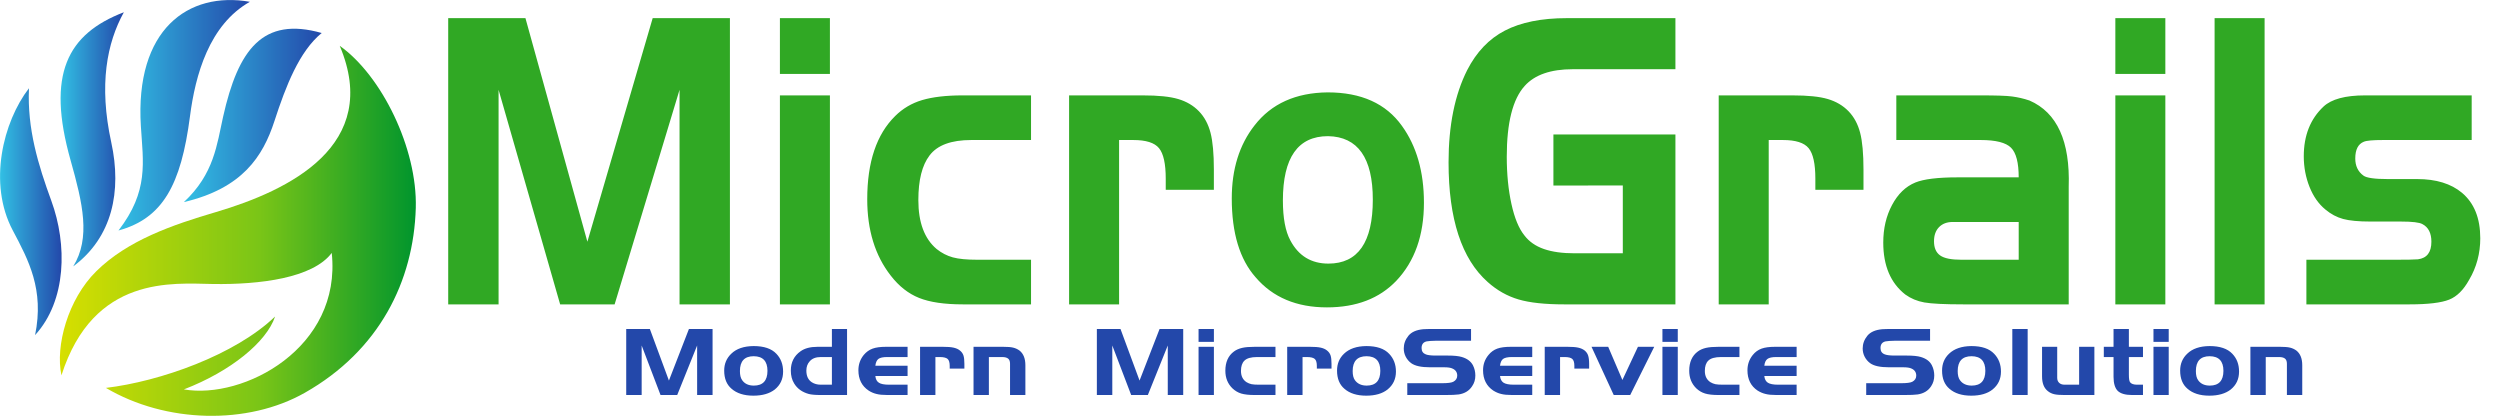 <svg xmlns="http://www.w3.org/2000/svg" viewBox="0 0 12288 2048" width="12288" height="2048">
	<defs>
		<linearGradient id="grd1" gradientUnits="userSpaceOnUse"  x1="294.303" y1="1134.823" x2="2043.959" y2="1134.823">
			<stop offset="0" stop-color="#d7df00"  />
			<stop offset="0.56" stop-color="#7ac517"  />
			<stop offset="0.83" stop-color="#30a824"  />
			<stop offset="1" stop-color="#00952d"  />
		</linearGradient>
		<linearGradient id="grd2" gradientUnits="userSpaceOnUse"  x1="0.311" y1="1040.155" x2="302.904" y2="1040.155">
			<stop offset="0" stop-color="#32c0e4"  />
			<stop offset="1" stop-color="#2348aa"  />
		</linearGradient>
		<linearGradient id="grd3" gradientUnits="userSpaceOnUse"  x1="297.825" y1="684.925" x2="608.74" y2="684.925">
			<stop offset="0" stop-color="#32c0e4"  />
			<stop offset="1" stop-color="#2348aa"  />
		</linearGradient>
		<linearGradient id="grd4" gradientUnits="userSpaceOnUse"  x1="582.313" y1="566.607" x2="1228.226" y2="566.607">
			<stop offset="0" stop-color="#32c0e4"  />
			<stop offset="1" stop-color="#2348aa"  />
		</linearGradient>
		<linearGradient id="grd5" gradientUnits="userSpaceOnUse"  x1="903.722" y1="567.29" x2="1581.189" y2="567.29">
			<stop offset="0" stop-color="#32c0e4"  />
			<stop offset="1" stop-color="#2348aa"  />
		</linearGradient>
	</defs>
	<style>
		tspan { white-space:pre }
		.font1 { fill: #30a824 }
		.font2 { fill: #2348aa } 
		.shp0 { fill: url(#grd1) } 
		.shp1 { fill: url(#grd2) } 
		.shp2 { fill: url(#grd3) } 
		.shp3 { fill: url(#grd4) } 
		.shp4 { fill: url(#grd5) } 
	</style>
	<g id="theFont">
		<path id="Layer" class="font1" d="M2203,89.19h379.64l304.45,1098.9l320.95,-1098.9h379.64v1406.85h-247.59v-1054.61l-319.12,1054.61h-267.76l-302.61,-1054.61v1054.61h-247.59zM3833.43,1496.04v-1027.19h245.76v1027.19zM4079.19,363.39h-245.76v-274.2h245.76zM5067.72,468.85v219.36h-293.44c-99.04,0 -167.35,25.31 -205.41,75.93c-36.68,47.98 -55.02,120.75 -55.02,219.36c0,109.68 29.8,189.83 89.87,240.45c24.3,19.51 50.89,33.22 79.78,41.13c28.89,7.91 68.78,11.6 120.13,11.6h264.1v219.36h-335.62c-90.32,0 -161.85,-10.55 -214.58,-31.64c-52.73,-21.09 -99.04,-57.48 -139.38,-109.68c-77.03,-98.61 -115.54,-223.58 -115.54,-375.44c0,-182.97 45.85,-319.02 137.55,-409.19c36.68,-36.38 80.7,-62.75 132.05,-78.04c51.35,-15.29 117.83,-23.2 199.91,-23.2zM5254.79,1496.04v-1027.19h363.13c74.74,0 132.51,5.8 173.31,17.93c40.81,12.13 74.74,32.17 101.79,60.11c27.05,27.95 45.85,63.28 56.85,105.46c11,42.18 16.51,102.82 16.51,181.39v99.13h-236.59v-54.84c0,-73.3 -11,-122.86 -33.01,-149.75c-22.01,-26.89 -64.19,-40.08 -126.55,-40.08h-69.69v807.83zM6998.93,996.16c0,160.3 -45.39,288.44 -135.72,383.88c-82.99,87.01 -196.7,130.77 -341.13,130.77c-149.01,0 -265.93,-49.04 -350.3,-147.65c-78.4,-88.59 -117.38,-217.78 -117.38,-388.1c0,-143.43 37.14,-263.12 111.87,-358.57c82.99,-107.04 203.12,-160.83 359.47,-162.41c165.06,0 286.56,54.84 364.97,164.52c71.98,99.66 108.21,225.69 108.21,377.55zM6305.67,985.61c0,85.95 12.38,151.34 36.68,196.16c40.35,75.93 102.7,113.9 187.07,113.9c145.35,0 218.25,-104.93 218.25,-314.27c0,-205.12 -73.36,-309.53 -220.08,-312.16c-148.1,0 -221.91,105.46 -221.91,316.38zM7635.33,911.79v-251h599.72v835.25h-546.53c-93.99,0 -169.19,-7.91 -224.67,-24.26c-55.48,-16.35 -105.91,-44.82 -151.31,-85.42c-128.38,-113.9 -192.57,-310.05 -192.57,-588.47c0,-181.39 30.72,-332.73 91.7,-453.48c45.39,-88.59 106.83,-153.45 185.23,-194.05c78.4,-40.6 179.73,-61.17 304.45,-61.17h533.7v251h-504.35c-108.66,0 -187.53,27.42 -236.59,82.26c-58.69,64.86 -88.03,180.87 -88.03,348.02c0,85.95 7.79,162.94 22.93,232.01c15.13,69.08 36.22,120.23 63.27,153.97c23.38,31.11 55.48,53.26 96.29,67.49c40.81,14.24 91.24,21.09 151.31,21.09h236.59v-333.26zM8447.79,1496.04v-1027.19h363.13c74.74,0 132.51,5.8 173.31,17.93c40.81,12.13 74.74,32.17 101.79,60.11c27.05,27.95 45.85,63.28 56.85,105.46c11,42.18 16.51,102.82 16.51,181.39v99.13h-236.59v-54.84c0,-73.3 -11,-122.86 -33.01,-149.75c-22.01,-26.89 -64.19,-40.08 -126.55,-40.08h-69.69v807.83zM9922.33,871.71c0,-71.71 -12.38,-120.23 -37.6,-145.54c-25.22,-25.31 -74.74,-37.97 -149.47,-37.97h-414.49v-219.36h414.49c74.74,0 126.09,1.58 154.06,5.27c27.97,3.69 56.85,10.02 86.2,20.04c135.72,59.06 199.91,200.38 192.57,423.95v577.93h-517.19c-93.08,0 -157.27,-3.16 -192.57,-9.49c-35.3,-6.33 -66.48,-19.51 -93.53,-39.02c-71.98,-56.42 -108.21,-141.32 -108.21,-255.22c0,-69.08 14.21,-130.24 43.1,-184.56c28.89,-54.31 66.94,-91.22 114.63,-110.73c41.72,-16.87 110.5,-25.31 207.24,-25.31zM9922.33,1276.68v-185.61h-324.62c-27.97,0 -50.44,8.44 -66.94,25.31c-16.51,16.87 -24.76,40.08 -24.76,69.6c0,32.17 10.09,55.37 30.26,69.6c20.17,14.24 54.56,21.09 103.62,21.09zM10397.34,1496.04v-1027.19h245.76v1027.19zM10643.1,363.39h-245.76v-274.2h245.76zM11130.94,89.19v1406.85h-245.76v-1406.85zM12148.82,468.85v219.36h-434.66c-49.98,0 -82.07,2.64 -95.37,8.44c-27.97,11.07 -42.18,38.49 -42.18,82.26c0,36.38 13.3,64.86 40.35,84.37c14.67,11.07 54.56,16.87 119.21,16.87h144.89c93.08,0 166.44,22.67 220.08,67.49c60.06,50.62 89.87,124.97 89.87,223.58c0,74.35 -18.34,142.9 -55.02,204.59c-27.05,49.04 -59.61,81.73 -98.12,97.02c-38.51,15.29 -103.16,23.2 -193.49,23.2h-508.02v-219.36h438.33c53.64,0 90.32,-0.53 110.04,-2.11c44.02,-5.8 66.02,-34.27 66.02,-86.48c0,-42.18 -14.67,-71.19 -44.02,-86.48c-14.67,-8.44 -49.98,-12.66 -106.37,-12.66h-148.55c-58.69,0 -103.62,-4.22 -134.8,-12.66c-31.18,-8.44 -60.06,-23.73 -87.12,-46.4c-33.01,-26.89 -59.15,-63.8 -77.95,-110.73c-18.8,-46.93 -28.43,-97.55 -28.43,-150.81c0,-102.82 32.55,-184.03 97.2,-244.67c38.97,-36.38 106.83,-54.84 203.57,-54.84z" />
		<path id="Layer" class="font2" d="M3078,1617h116.18l93.69,253.55l98.38,-253.55h116.18v324.55h-75.89v-243.41l-97.91,243.41h-81.98l-92.76,-243.41v243.41h-75.89zM3849.1,1826.33c0,36.92 -13.59,66.13 -41.23,88.44c-25.77,19.88 -60.43,30.02 -104.94,30.02c-45.44,0 -81.51,-11.36 -107.28,-34.08c-23.89,-20.28 -36.07,-49.9 -36.07,-89.25c0,-33.27 11.71,-60.85 34.67,-82.76c25.3,-24.75 61.84,-37.32 110.09,-37.73c50.59,0 88.07,12.58 111.96,38.13c22.02,23.12 32.79,51.93 32.79,87.22zM3648.12,1868.93c12.18,17.44 31.39,26.37 57.15,26.37c44.5,0 66.99,-24.34 66.99,-72.62c0,-47.46 -22.49,-71.4 -67.46,-71.81c-45.44,0 -67.93,24.34 -67.93,73.02c0,19.88 3.75,34.89 11.24,45.03zM4088.95,1704.63v-87.63h74.49v324.55h-129.3c-26.23,0 -45.91,-1.62 -59.5,-5.27c-31.86,-8.93 -55.75,-25.96 -71.21,-51.52c-10.77,-17.44 -16.4,-38.54 -16.4,-63.29c0,-40.57 15.93,-72.21 47.32,-94.52c20.61,-15.01 48.25,-22.31 83.39,-22.31zM4088.95,1890.84v-135.9h-54.81c-23.89,0 -42.16,6.9 -54.34,21.1c-10.77,11.76 -16.4,26.78 -16.4,45.44c0,26.78 8.9,45.84 27.17,57.61c12.18,7.71 26.7,11.76 43.57,11.76zM4460.92,1797.53v50.71h-158.34c1.41,15.42 7.03,26.37 17.33,32.86c9.84,6.49 26.23,9.74 49.19,9.74h91.82v50.71h-100.25c-21.55,0 -39.35,-1.62 -52.94,-5.27c-13.59,-3.25 -26.7,-8.93 -38.41,-16.63c-33.26,-22.31 -50.13,-55.58 -50.13,-99.8c0,-28.8 8.9,-53.55 26.23,-75.05c12.18,-14.6 26.7,-25.15 43.57,-31.24c16.86,-6.09 38.88,-8.93 66.05,-8.93h105.87v50.3h-100.25c-20.61,0 -35.14,3.25 -43.1,9.33c-7.96,6.09 -13.12,17.04 -14.99,33.27zM4522.29,1941.55v-236.92h111.03c22.95,0 40.76,1.22 53.41,4.06c12.65,2.84 22.95,7.3 30.92,13.79c8.43,6.49 14.52,14.6 17.8,24.34c3.28,9.74 4.68,23.53 4.68,41.79v23.12h-72.14v-12.98c0,-16.63 -3.28,-28.4 -10.31,-34.48c-7.03,-6.09 -19.68,-9.33 -38.88,-9.33h-21.08v186.61zM4785.1,1941.55v-236.92h145.22c22.02,0 38.41,1.22 49.66,4.06c11.71,2.84 22.02,7.71 31.39,14.6c19.21,15.42 28.58,39.35 28.58,72.21v146.05h-75.42v-153.35c0,-11.76 -2.81,-19.88 -8.9,-25.15c-6.09,-5.27 -15.93,-8.11 -29.98,-8.11h-65.12v186.61zM5391.29,1617h116.18l93.69,253.55l98.38,-253.55h116.18v324.55h-75.89v-243.41l-97.91,243.41h-81.98l-92.76,-243.41v243.41h-75.89zM5891.15,1941.55v-236.92h75.42v236.92zM5966.57,1680.29h-75.42v-63.29h75.42zM6269.2,1704.63v50.3h-89.95c-30.45,0 -51.06,6.09 -62.77,17.85c-11.24,10.95 -16.86,27.59 -16.86,50.3c0,25.56 9.37,43.81 27.64,55.58c7.5,4.46 15.46,7.71 24.36,9.74c8.9,1.62 21.08,2.43 37.01,2.43h80.58v50.71h-102.59c-27.64,0 -49.66,-2.43 -66.05,-7.3c-15.93,-4.87 -29.98,-13.39 -42.63,-25.15c-23.42,-22.72 -35.14,-51.52 -35.14,-86.82c0,-42.19 14.05,-73.83 42.16,-94.52c11.24,-8.52 24.83,-14.2 40.29,-17.85c15.46,-3.65 36.07,-5.27 61.37,-5.27zM6326.82,1941.55v-236.92h111.03c22.95,0 40.76,1.22 53.41,4.06c12.65,2.84 22.95,7.3 30.92,13.79c8.43,6.49 14.52,14.6 17.8,24.34c3.28,9.74 4.68,23.53 4.68,41.79v23.12l-72.14,0v-12.98c0,-16.63 -3.28,-28.4 -10.31,-34.48c-7.03,-6.09 -19.68,-9.33 -38.88,-9.33h-21.08v186.61zM6828.08,1739.11c22.02,23.12 33.26,51.93 33.26,87.22c0,36.92 -14.05,66.13 -41.69,88.44c-25.3,19.88 -59.96,30.02 -104.47,30.02c-45.44,0 -81.51,-11.36 -107.28,-34.08c-23.89,-20.28 -36.07,-49.9 -36.07,-89.25c0,-33.27 11.24,-60.85 34.2,-82.76c25.77,-24.75 62.31,-37.32 110.09,-37.73c50.59,0 88.07,12.58 111.96,38.13zM6659.9,1868.93c12.65,17.44 31.86,26.37 57.62,26.37c44.5,0 66.99,-24.34 66.99,-72.62c0,-47.46 -22.49,-71.4 -67.46,-71.81c-45.44,0 -68.4,24.34 -68.4,73.02c0,19.88 3.75,34.89 11.24,45.03zM6917.09,1941.55v-58.01h171.46c27.17,0 45.44,-2.43 54.34,-6.9c13.12,-6.9 19.68,-17.04 19.68,-30.43c0,-15.82 -7.5,-27.59 -22.95,-34.48c-8.9,-4.46 -22.49,-6.49 -41.69,-6.49h-69.8c-42.16,0 -72.61,-6.49 -91.35,-19.88c-11.71,-8.52 -20.61,-19.07 -27.17,-31.64c-6.56,-12.58 -9.84,-26.37 -9.84,-40.97c0,-22.72 7.5,-43.41 22.95,-62.48c14.99,-18.26 38.88,-28.8 71.68,-32.05c11.24,-0.81 28.11,-1.22 50.13,-1.22h185.98v57.61h-167.71c-25.3,0.41 -42.16,1.62 -50.13,3.25c-16.86,3.65 -25.3,14.6 -25.3,32.86c0,15.82 7.03,25.96 21.08,31.24c9.37,3.65 25.3,5.68 47.32,5.68h60.43c30.45,0 53.41,2.43 68.4,6.9c26.7,7.71 44.97,21.5 55.28,40.97c7.96,15.82 11.71,32.45 11.71,50.3c0,19.88 -5.15,37.32 -15.93,52.74c-14.52,22.31 -36.54,35.7 -65.59,40.16c-14.52,2.03 -36.07,2.84 -64.65,2.84zM7531.25,1797.53v50.71h-158.34c1.41,15.42 7.5,26.37 17.33,32.86c10.31,6.49 26.7,9.74 49.66,9.74h91.35v50.71h-99.78c-22.02,0 -39.82,-1.62 -53.41,-5.27c-13.59,-3.25 -26.23,-8.93 -38.41,-16.63c-33.26,-22.31 -50.13,-55.58 -50.13,-99.8c0,-28.8 8.9,-53.55 26.7,-75.05c11.71,-14.6 26.23,-25.15 43.1,-31.24c16.86,-6.09 38.88,-8.93 66.52,-8.93h105.41v50.3h-99.78c-20.61,0 -35.14,3.25 -43.57,9.33c-7.96,6.09 -13.12,17.04 -14.99,33.27zM7592.62,1941.55v-236.92l111.5,0c22.95,0 40.29,1.22 52.94,4.06c12.65,2.84 22.95,7.3 31.39,13.79c7.96,6.49 14.05,14.6 17.33,24.34c3.28,9.74 5.15,23.53 5.15,41.79v23.12h-72.61v-12.98c0,-16.63 -3.28,-28.4 -10.31,-34.48c-6.56,-6.09 -19.21,-9.33 -38.41,-9.33h-21.55v186.61zM7904.62,1704.63l69.8,163.08l76.36,-163.08h80.11l-118.05,236.92h-81.04l-109.15,-236.92zM8171.18,1941.55v-236.92h75.42v236.92zM8246.6,1680.29h-75.42v-63.29h75.42zM8549.7,1704.63v50.3h-89.95c-30.45,0 -51.53,6.09 -63.24,17.85c-11.24,10.95 -16.86,27.59 -16.86,50.3c0,25.56 9.37,43.81 27.64,55.58c7.5,4.46 15.46,7.71 24.36,9.74c8.9,1.62 21.08,2.43 37.01,2.43h81.04v50.71h-103.06c-27.64,0 -49.66,-2.43 -65.59,-7.3c-16.4,-4.87 -30.45,-13.39 -43.1,-25.15c-23.42,-22.72 -35.14,-51.52 -35.14,-86.82c0,-42.19 14.05,-73.83 42.16,-94.52c11.24,-8.52 24.83,-14.2 40.29,-17.85c15.93,-3.65 36.54,-5.27 61.37,-5.27zM8830.78,1797.53v50.71h-158.81c1.41,15.42 7.5,26.37 17.33,32.86c10.31,6.49 26.7,9.74 49.66,9.74h91.82v50.71h-100.25c-22.02,0 -39.35,-1.62 -52.94,-5.27c-13.59,-3.25 -26.7,-8.93 -38.88,-16.63c-33.26,-22.31 -49.66,-55.58 -49.66,-99.8c0,-28.8 8.9,-53.55 26.23,-75.05c11.71,-14.6 26.23,-25.15 43.1,-31.24c16.86,-6.09 38.88,-8.93 66.52,-8.93h105.87v50.3h-100.25c-20.61,0 -35.14,3.25 -43.1,9.33c-8.43,6.09 -13.59,17.04 -15.46,33.27zM9172.76,1941.55v-58.01h171.46c27.64,0 45.91,-2.43 54.81,-6.9c13.12,-6.9 19.68,-17.04 19.68,-30.43c0,-15.82 -7.5,-27.59 -22.95,-34.48c-8.9,-4.46 -22.49,-6.49 -41.69,-6.49h-69.8c-42.63,0 -73.08,-6.49 -91.82,-19.88c-11.71,-8.52 -20.61,-19.07 -27.17,-31.64c-6.56,-12.58 -9.84,-26.37 -9.84,-40.97c0,-22.72 7.5,-43.41 22.95,-62.48c14.99,-18.26 38.88,-28.8 72.14,-32.05c11.24,-0.81 28.11,-1.22 50.13,-1.22h185.98v57.61h-168.18c-24.83,0.41 -41.69,1.62 -50.13,3.25c-16.86,3.65 -25.3,14.6 -25.3,32.86c0,15.82 7.03,25.96 21.55,31.24c9.37,3.65 25.3,5.68 47.32,5.68h59.96c30.92,0 53.87,2.43 68.86,6.9c26.7,7.71 44.97,21.5 54.81,40.97c7.96,15.82 11.71,32.45 11.71,50.3c0,19.88 -5.15,37.32 -15.46,52.74c-14.52,22.31 -36.54,35.7 -66.05,40.16c-14.05,2.03 -35.6,2.84 -64.65,2.84zM9801.91,1739.11c22.02,23.12 33.26,51.93 33.26,87.22c0,36.92 -14.05,66.13 -41.69,88.44c-25.3,19.88 -59.96,30.02 -104.47,30.02c-45.44,0 -81.51,-11.36 -107.28,-34.08c-23.89,-20.28 -36.07,-49.9 -36.07,-89.25c0,-33.27 11.24,-60.85 34.2,-82.76c25.77,-24.75 62.31,-37.32 110.09,-37.73c50.59,0 88.07,12.58 111.96,38.13zM9633.73,1868.93c12.65,17.44 31.86,26.37 57.62,26.37c44.5,0 66.99,-24.34 66.99,-72.62c0,-47.46 -22.49,-71.4 -67.46,-71.81c-45.44,0 -68.4,24.34 -68.4,73.02c0,19.88 3.75,34.89 11.24,45.03zM9966.35,1617v324.55h-75.42v-324.55zM10219.32,1890.84v-186.21h74.95v236.92h-148.04c-21.55,0 -37.95,-1.22 -49.66,-4.06c-11.71,-2.84 -22.02,-7.71 -30.92,-15.01c-19.21,-15.01 -28.58,-38.95 -28.58,-72.62v-145.23h74.49v152.13c0,10.95 3.28,19.07 9.84,25.15c6.56,6.09 15.46,8.93 26.7,8.93zM10340.65,1704.63h47.78v-87.63h75.42v87.63h69.33v50.3h-69.33v86.41c0,19.88 1.87,32.45 6.09,37.73c6.09,7.71 17.33,11.76 33.73,11.76h29.51v50.71h-54.34c-32.32,0 -55.75,-6.9 -69.8,-20.28c-13.59,-13.79 -20.61,-36.92 -20.61,-68.97v-97.36h-47.78zM10584.72,1941.55v-236.92h74.95v236.92zM10659.68,1680.29h-74.95v-63.29h74.95zM11005.41,1826.33c0,36.92 -13.59,66.13 -41.23,88.44c-25.77,19.88 -60.43,30.02 -104.94,30.02c-45.44,0 -81.51,-11.36 -107.28,-34.08c-23.89,-20.28 -36.07,-49.9 -36.07,-89.25c0,-33.27 11.71,-60.85 34.67,-82.76c25.3,-24.75 61.84,-37.32 110.09,-37.73c50.59,0 88.07,12.58 111.96,38.13c22.02,23.12 32.79,51.93 32.79,87.22zM10804.43,1868.93c12.18,17.44 31.39,26.37 57.15,26.37c44.5,0 66.99,-24.34 66.99,-72.62c0,-47.46 -22.49,-71.4 -67.46,-71.81c-45.44,0 -67.93,24.34 -67.93,73.02c0,19.88 3.75,34.89 11.24,45.03zM11061.15,1941.55v-236.92h145.22c21.55,0 37.95,1.22 49.66,4.06c11.71,2.84 22.02,7.71 31.39,14.6c19.21,15.42 28.58,39.35 28.58,72.21v146.05h-75.42v-153.35c0,-11.76 -2.81,-19.88 -8.9,-25.15c-6.09,-5.27 -15.93,-8.11 -29.98,-8.11h-65.12v186.61z" />
	</g>
	<g id="theIcon">
		<path id="Layer" class="shp0" d="M520.52,1906.6c293.81,173.69 696.38,183.93 978.71,23.38c365.14,-207.5 534.01,-548.05 544.46,-907.86c8.22,-292.95 -168.17,-651.31 -373.81,-796.88c206.58,488.84 -246.9,710.22 -608.27,817.05c-213.38,62.81 -434.15,138.66 -588.48,291.09c-139.19,137.21 -202.12,367.09 -171.08,511.51c157.79,-494.05 547.56,-451.91 745.46,-448.97c229.22,3.37 490.13,-28.88 583.09,-152.84c49.87,467.81 -433.7,721.77 -726.9,670.91c231.27,-88.95 406.7,-233.41 448.41,-358.24c-196.69,189 -565.47,319.1 -831.59,350.82z" />
		<path id="Layer" class="shp1" d="M172.4,1647.19c155.56,-170.22 158.28,-445.8 80.16,-659.49c-64.75,-176.66 -119.32,-355.17 -110.17,-554.02c-127.42,164.84 -202.33,467.71 -79.77,698.51c77.77,146.77 155.6,291.11 109.78,515z" />
		<path id="Layer" class="shp2" d="M359.77,1309.49c192.74,-143.24 239.4,-369.74 187.16,-609.43c-62.14,-284.72 -21.34,-488.92 61.81,-639.85c-278.34,106.96 -381.33,304.52 -261.8,727.69c59.74,211.59 99.64,381.25 12.84,521.59z" />
		<path id="Layer" class="shp3" d="M582.31,1132.98c216.63,-59.38 307.42,-222.11 351.55,-561.75c26,-201.06 93.71,-449.19 294.34,-562.4c-303.34,-53 -565.39,136.02 -535.81,611.48c11.04,177.84 39.71,318.48 -110.06,512.65z" />
		<path id="Layer" class="shp4" d="M903.72,993.36c287.19,-67.67 388.3,-223.36 445.35,-398.75c55.84,-171.79 121.9,-342.25 232.11,-432.41c-289.54,-82.37 -410.6,81.18 -484.49,411.19c-30.62,136.55 -44.01,281.47 -192.95,419.96z" />
	</g>
</svg>